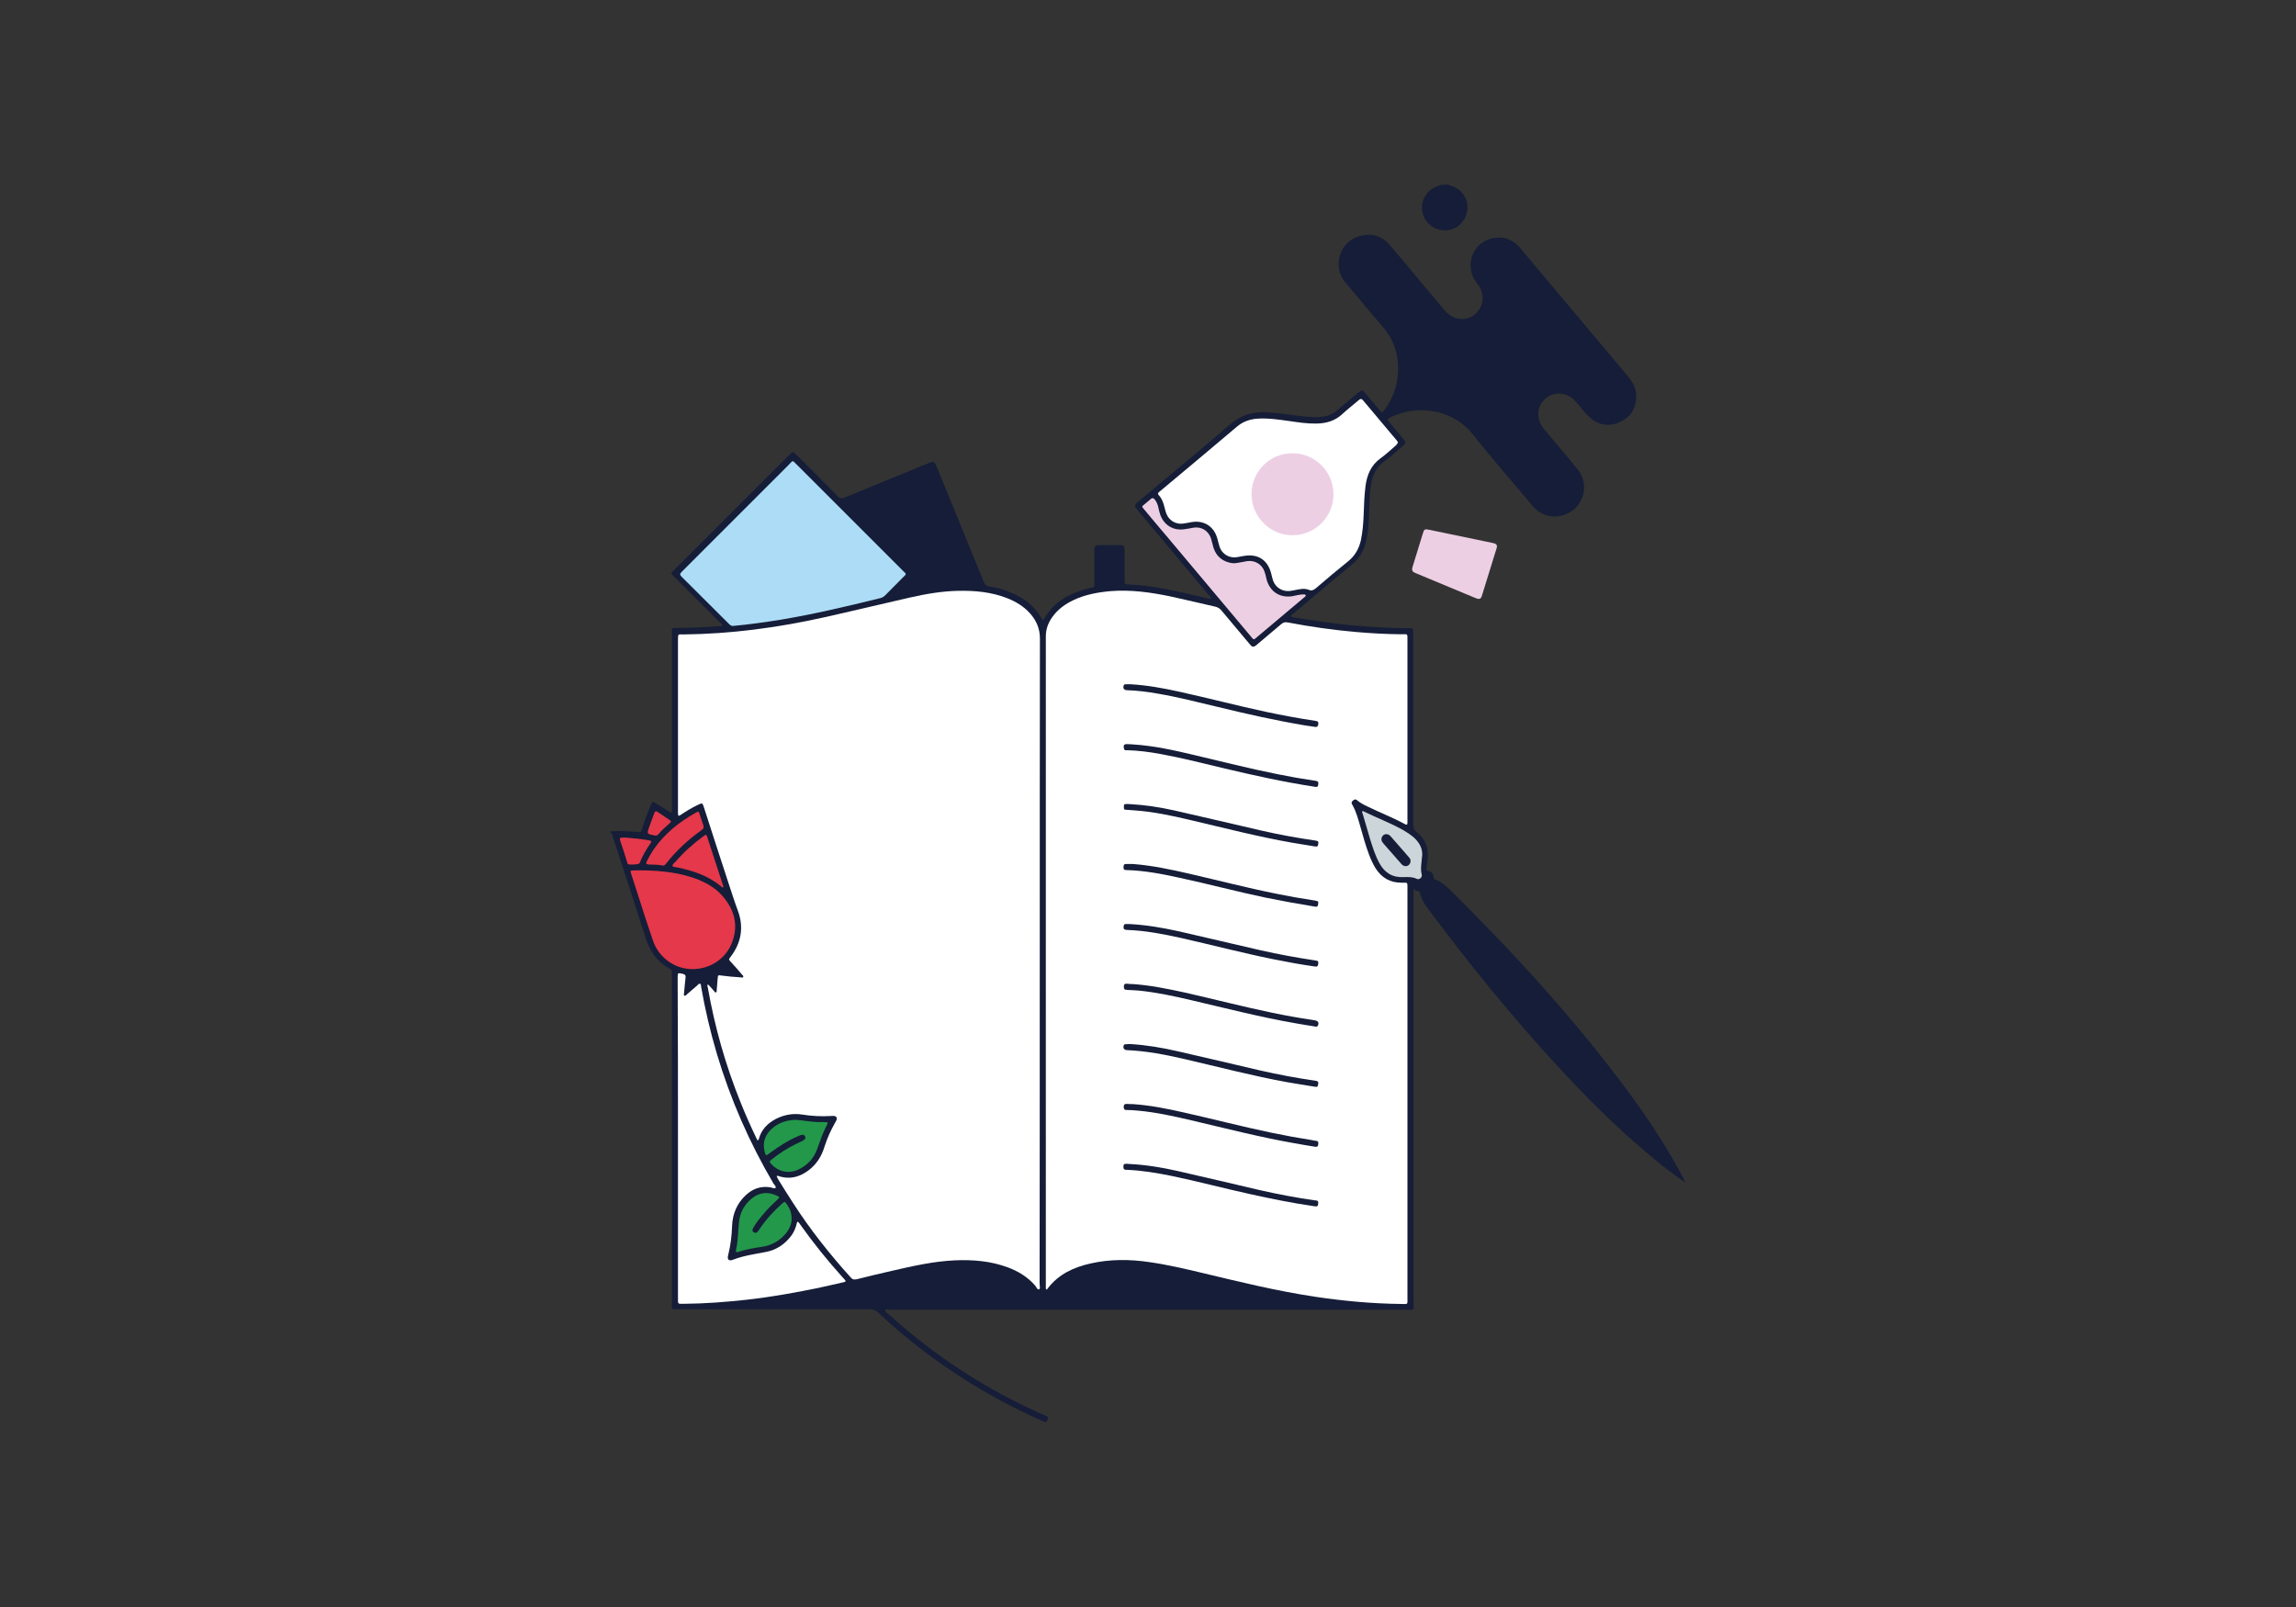 <?xml version="1.0" encoding="utf-8"?>
<!-- Generator: Adobe Illustrator 19.2.1, SVG Export Plug-In . SVG Version: 6.00 Build 0)  -->
<svg version="1.1" id="Capa_1" xmlns="http://www.w3.org/2000/svg" xmlns:xlink="http://www.w3.org/1999/xlink" x="0px" y="0px"
	 viewBox="0 0 1400 980" enable-background="new 0 0 1400 980" xml:space="preserve">
<rect x="0" y="0" width="1400" height="980" fill="#333333" stroke="none"/>
<g>
	<path fill="#151D38" d="M1027.3,720.9c-7.1-4.7-13.7-10-20.2-15.4c-20.6-17.1-39.5-35.9-57.6-55.6c-27.8-30.2-53.7-62-78.2-95
		c-2.3-3.1-4.6-6.3-5.4-10.2c-0.1-0.6-0.5-1.5-0.8-1.4c-1.4,0.6-1.8-0.8-2.8-1c-0.3-0.1-0.4,0.3-0.4,0.6c0,1,0,1.9,0,2.9
		c0,83,0,165.9,0,248.9c0,4.6,0.7,4-4,4c-104.9,0-209.8,0-314.7,0c-1.2,0-2.9-0.7-3.4,0.5c-0.4,0.8,1.4,1.7,2.2,2.4
		c28.3,25.6,59.8,46.1,94.7,61.4c0.4,0.2,0.9,0.4,1.3,0.6c1.6,0.5,1,1.5,0.6,2.5c-0.4,1.2-1,1.3-2.2,0.8
		c-11.9-5.2-23.4-11-34.7-17.5c-24-13.8-46.2-30.1-66.4-49.1c-1.5-1.4-2.9-1.9-4.9-1.9c-38.8,0-77.6,0-116.4,0c-5,0-4.3,0.6-4.3-4.4
		c0-66.2,0-132.4,0-198.6c0-0.9-0.1-1.8,0-2.6c0.1-1-0.4-1.6-1.3-2c-7.7-4.2-12.2-10.8-14.8-19.1c-6.5-20.4-13.2-40.8-19.8-61.1
		c-0.3-1.1-0.3-2.4-1.6-3c0-0.2,0-0.4,0-0.6c5.5-0.4,10.9-0.2,16.3,0.4c2.3,0.2,2.3,0.3,3-2c1.5-4.7,3.2-9.4,5.2-14
		c1.3-3,1.1-2.8,3.6-1.3c2.7,1.6,5.3,3.3,7.9,5c1.3,0.8,1.4,0.7,1.5-0.8c0-0.8,0-1.6,0-2.3c0-35.2,0-70.4,0-105.6
		c0-3.8-0.4-3.5,3.4-3.5c8.5,0,17-0.4,25.4-1.1c0.6-0.1,1.6,0.3,1.8-0.5c0.2-0.7-0.7-1.1-1.1-1.5c-9.3-9.3-18.6-18.6-27.9-27.9
		c-0.5-0.5-0.9-1-1.4-1.4c-0.6-0.6-0.7-1.1,0-1.7c0.5-0.5,1-1,1.4-1.4c23.3-23.3,46.6-46.6,69.9-69.9c2.3-2.3,2.3-2.3,4.6,0
		c8.3,8.3,16.7,16.6,25,25.1c1.4,1.4,2.5,1.6,4.3,0.8c16.7-6.9,33.5-13.8,50.3-20.6c0.5-0.2,1.1-0.5,1.6-0.7
		c2.2-0.8,2.8-0.6,3.8,1.7c2.7,6.5,5.3,13,8,19.5c7,17.1,14,34.2,21,51.4c0.7,1.9,1.7,2.7,3.7,3c4.1,0.5,8,1.7,11.8,3.2
		c8.4,3.3,15.4,8.2,19.9,16.4c0.5,1,0.9,1.1,1.5,0.1c6-10.8,16-15.8,27.4-18.7c3.7-0.9,3.2-0.1,3.2-4.1c0-6.1,0-12.3,0-18.4
		c0-3.5,0.3-3.8,3.9-3.8c3.8,0,7.6,0,11.4,0c2.6,0,3,0.5,3.1,3.1c0,6.2,0,12.5,0,18.7c0,1.3,0.1,2.2,1.8,2.2
		c13.2,0.4,26.1,3.2,38.9,6.2c3.1,0.7,6.3,1.5,9.4,2.2c0.9,0.2,1.9,0.7,2.8,0.2c0,0.1-0.1,0.1-0.1,0.2c0.2,0.1,0.2,0,0-0.1
		c-0.1-1.1-1-1.6-1.6-2.4c-14.3-17-28.6-34.1-42.8-51.1c-0.2-0.2-0.4-0.4-0.6-0.7c-1.9-2.3-1.9-2.9,0.4-4.8c4.8-4,9.6-8,14.3-12
		c14-11.8,28.2-23.4,42-35.4c6.2-5.4,13.2-7.6,21.2-7.3c6.9,0.2,13.8,1.4,20.6,2.2c5.1,0.6,10.2,1.3,15.4,0.4
		c2.8-0.5,5.4-1.6,7.6-3.5c4.3-3.7,8.6-7.3,13-10.9c2.3-2,2.7-1.9,4.7,0.4c2.8,3.3,5.6,6.7,8.5,10.1c1.5,1.8,1.6,1.8,2.9,0
		c4.9-6.5,7.6-13.8,8.3-21.8c0.9-11-2.1-20.7-9.4-29.2c-7.7-8.8-15-18-22.6-26.8c-8.3-9.6-3.7-25.7,9.6-28.6
		c6.9-1.6,12.9,0.3,17.6,5.9c11,13.1,21.9,26.1,32.9,39.2c2.2,2.6,4.7,4.7,8.1,5.4c5,1.1,9.3-0.4,12.5-4.4c3.3-4,3.7-8.4,1.9-13.2
		c-0.7-1.8-1.9-3.2-3-4.7c-7.1-9.9-2.2-23.7,9.6-26.5c6.7-1.6,12.6,0.4,17.1,5.6c4.3,5,8.5,10.1,12.8,15.2
		c17.8,21.2,35.6,42.4,53.4,63.6c3.1,3.7,5.1,7.8,4.8,12.8c-0.4,7.2-4,12.4-10.7,15.1c-6.7,2.7-12.9,1.4-18.1-3.6
		c-2.8-2.7-5.1-5.9-7.7-8.8c-2-2.4-4.4-4.1-7.5-4.9c-4.8-1.1-8.9,0.1-12.3,3.6c-3.4,3.6-4.2,7.8-2.8,12.5c0.6,2.2,1.9,4,3.4,5.8
		c6.7,7.9,13.3,15.8,19.9,23.8c7.7,9.4,3.8,23.5-7.6,27.7c-7.1,2.6-14.7,0.7-19.6-5.1c-12.3-14.6-24.9-29-36.8-44
		c-12.5-15.7-34-17.6-48.8-10.8c-3.6,1.7-3.6,1.7-1.1,4.6c2.6,3.1,5.2,6.1,7.7,9.2c1.7,2.1,1.7,2.6-0.4,4.3
		c-3.7,3.2-7.3,6.5-11.2,9.3c-5.4,3.9-7.5,9.3-8.3,15.5c-0.8,6.1-0.9,12.2-1.1,18.4c-0.2,5.1-0.6,10.1-1.8,15.1
		c-1.3,5.7-4.1,10.3-8.7,14.1c-12,9.8-23.8,19.9-35.6,29.8c-0.6,0.5-1.6,0.8-1.4,1.7c0.1,0.3,1.2,0.5,1.9,0.6
		c11.9,2,23.9,3.8,35.9,4.9c11.5,1,22.9,1.7,34.4,1.7c2.2,0,2.2,0,2.3,2.3c0,6.8,0,13.6,0,20.5c0,32.3,0,64.5,0,96.8
		c0,2,0.4,3.4,2.1,4.7c6,4.7,7.7,11,6.5,18.3c-0.3,1.4-0.5,2.9-0.4,4.4c0,0.6,0.2,0.9,1,1c1.9,0.3,3,1.9,3.2,3.5
		c0.1,0.9,0.2,1.4,0.9,1.7c4.1,1.4,7.1,4.4,10.1,7.3c39,38.6,75.9,79,108.5,123.2c11.9,16.2,22.9,33,32.3,50.7
		C1026.4,718.7,1027.2,719.7,1027.3,720.9z"/>
	<path fill="#FFFFFF" d="M637.7,585.2c0,65.9,0,131.8,0,197.7c0,0.9,0,1.8,0,2.6c0,0.3,0.1,0.7,0.2,0.8c0.5,0.3,0.7-0.2,0.9-0.5
		c6.6-8.7,15.8-13,26.2-15.3c12-2.7,24-2.6,36-0.8c10.7,1.5,21.2,4,31.8,6.5c22.9,5.5,45.8,11.1,69.1,14.6
		c17.4,2.6,34.8,4.2,52.4,4.4c4.5,0.1,3.9,0.5,3.9-3.9c0-83.1,0-166.1,0-249.2c0-0.5,0-1,0-1.5c0-2.3-0.1-2.3-2.2-2.3
		c-0.5,0-1,0-1.5,0c-6.9,0-12.1-3-15.8-8.9c-1.6-2.6-2.8-5.3-3.9-8.2c-2.1-5.5-3.6-11.1-5.2-16.7c-1.4-4.8-2.6-9.6-5.1-13.9
		c-0.7-1.1-0.3-1.7,0.5-2.4c0.8-0.7,1.5-1,2.5-0.2c1.9,1.7,4.2,2.8,6.5,3.9c7.5,3.7,15.4,6.7,22.7,10.7c1.2,0.6,1.5,0.3,1.5-1
		c0-3.7,0-7.4,0-11.1c0-33.2,0-66.5,0-99.7c0-4.8,0.4-4-4.1-4c-9.2-0.1-18.3-0.6-27.4-1.4c-13.9-1.2-27.7-3.2-41.4-5.8
		c-1.9-0.4-3.1,0.1-4.4,1.3c-4.7,4-9.4,7.9-14.1,11.9c-0.4,0.4-0.9,0.8-1.4,1.1c-0.9,0.7-1.8,0.6-2.6-0.2c-0.5-0.5-0.9-1-1.3-1.5
		c-5.6-6.6-11.2-13.3-16.7-19.9c-1-1.2-2.1-1.9-3.6-2.3c-9.2-2.1-18.4-4.3-27.6-6.3c-12-2.5-24.2-4.2-36.6-3.2
		c-7.7,0.7-15.3,2.1-22.3,5.4c-5.1,2.4-9.6,5.6-12.9,10.2c-2.7,3.7-4.2,7.7-4.1,12.5C637.7,454.2,637.7,519.7,637.7,585.2z"/>
	<path fill="#FFFFFF" d="M634,585.7c0-65.4,0-130.8,0.1-196.2c0-6.1-2.1-11-6-15.4c-3.9-4.4-8.8-7.3-14.2-9.4
		c-9.5-3.7-19.5-4.6-29.6-4.4c-10,0.2-19.8,1.9-29.5,4.1c-17.7,4-35.3,8.3-52.9,12.2c-28,6.2-56.4,10-85.1,10.3
		c-3.4,0-3.4-0.7-3.4,3.6c0,34.6,0,69.2,0,103.8c0,0.6,0,1.2,0,1.8c0.1,1.6,0.3,1.7,1.7,0.8c3.3-2.2,6.7-4.3,10.3-6
		c2.9-1.4,2.9-1.4,3.9,1.7c4.9,15.2,9.8,30.4,14.8,45.6c1.9,5.7,3.7,11.5,5.8,17.1c3.7,9.9,2.2,19.4-4.2,27.9
		c-1.6,2.1-1.5,1.8,0.3,3.8c2.2,2.4,4.3,4.8,6.4,7.3c0.4,0.4,1.1,0.9,0.8,1.4c-0.4,0.8-1.2,0.3-1.8,0.3c-3.9-0.2-7.8-0.6-11.6-1.1
		c-2-0.3-2-0.3-2.2,1.8c-0.2,2.4-0.4,4.9-0.6,7.3c0,0.4,0.1,1.1-0.5,1.2c-0.5,0.1-0.8-0.4-1.1-0.8c-1-1.2-2-2.4-3.1-3.5
		c-0.2-0.2-0.5-0.5-0.7-0.4c-0.5,0.1-0.3,0.6-0.2,0.9c0,0.3,0.1,0.6,0.2,0.9c4.2,24,10.8,47.2,19.9,69.8c3,7.5,6.3,14.9,9.8,22.2
		c0.2,0.4,0.3,1.1,0.8,1c0.6,0,0.6-0.7,0.7-1.1c1.6-5.5,5.3-9.2,10.2-11.8c5.1-2.6,10.5-3.6,16.2-2.7c5.6,0.9,11.2,1.2,16.9,0.9
		c0.7,0,1.4-0.1,2-0.1c1.9,0.1,2.6,1.1,1.8,2.9c-0.3,0.6-0.7,1.2-1,1.8c-2.4,4.3-4.4,8.7-5.9,13.3c-0.5,1.7-1.1,3.3-1.8,4.9
		c-2.5,5.5-6.4,9.7-11.8,12.6c-4.8,2.5-9.8,2.9-15,1.1c-0.2-0.1-0.6,0-0.8,0c0.1,0.3,0.1,0.6,0.2,0.8c0.3,0.6,0.7,1.2,1,1.8
		c2.8,4.7,5.8,9.2,8.7,13.8c10.4,16.2,22.3,31.2,35.2,45.5c1.1,1.3,2.1,1.5,3.8,1.1c7.1-1.8,14.2-3.5,21.3-5.1
		c12.6-2.9,25.3-5.8,38.3-6.4c11.1-0.5,22,0.4,32.5,4.3c6.4,2.4,12.1,5.9,16.6,11.1c0.7,0.8,1.3,2.6,2.3,2.3c1-0.3,0.4-2.1,0.4-3.2
		C634,717.3,634,651.5,634,585.7z"/>
	<path fill="#FFFFFF" d="M413.4,694.2c0,32.3,0,64.5,0,96.8c0,0.9,0,1.8,0,2.6c0,1.1,0.5,1.6,1.6,1.5c0.7,0,1.4,0,2,0
		c12.9-0.1,25.7-1.1,38.5-2.5c15.1-1.7,30.1-4.4,44.9-7.5c4.8-1,9.5-2.2,14.2-3.2c1-0.2,1.4-0.6,0.5-1.5c-0.3-0.3-0.7-0.7-1-1.1
		c-9.4-10.4-18.1-21.2-26.2-32.6c-0.3-0.4-0.5-0.8-0.9-1.2c-0.5-0.6-0.9-0.6-1.1,0.3c-0.6,2.7-1.6,5.2-3.2,7.5
		c-4,5.4-9.2,9-15.8,10.2c-6.7,1.3-13.4,2.2-19.9,4.7c-2.6,1-3.7,0-3-2.8c1.5-5.9,2.2-11.9,2.4-17.9c0.3-7.3,3-13.7,8.4-18.7
		c4.2-3.9,9.2-5.7,15.1-4.7c1,0.2,2.5,1,3,0.3c0.5-0.8-0.7-1.8-1.3-2.7c-14.7-25-26.2-51.3-34.5-79.1c-4-13.5-7.2-27.1-9.6-40.9
		c-0.1-0.6,0.1-1.5-0.7-1.8c-0.7-0.2-1.1,0.6-1.6,1c-2.2,1.9-4.4,3.8-6.6,5.7c-0.4,0.3-0.7,0.9-1.2,0.6c-0.7-0.3-0.4-1-0.3-1.5
		c0.3-3.1,0.5-6.2,0.9-9.3c0.2-1.4-0.1-2.1-1.6-2.5c-3.2-0.7-3.2-0.8-3.2,2.5c0,0.5,0,1,0,1.5C413.4,630.1,413.4,662.2,413.4,694.2z
		"/>
	<path fill="#FFFFFF" d="M852.4,269.6c-0.2-0.3-0.5-0.7-0.8-1.1c-6.8-8.1-13.7-16.3-20.5-24.4c-0.9-1.1-1.6-1-2.6-0.1
		c-3.3,2.9-6.8,5.5-10,8.5c-4.5,4.2-9.8,5.7-15.8,5.8c-5.5,0.1-10.9-0.7-16.3-1.5c-6.5-0.9-12.9-1.9-19.5-1.5
		c-4.8,0.3-9.1,1.8-12.8,5c-15.3,13-30.7,25.8-46.1,38.7c-0.4,0.4-0.9,0.8-1.3,1.1c-0.8,0.6-0.8,1.2-0.1,1.9c2,2.2,2.9,5,3.6,7.9
		c0.3,1.2,0.6,2.5,1.1,3.6c1.6,4,5.8,6.4,10.1,5.8c1.7-0.2,3.4-0.6,5.2-0.9c7.6-1.3,13.7,2.7,15.7,10.1c0.5,1.7,0.8,3.4,1.4,5.1
		c1.5,4.3,5.8,6.9,10.4,6.2c1.5-0.2,3.1-0.6,4.6-0.8c8.3-1.4,14.3,2.5,16.4,10.7c0.4,1.5,0.7,3,1.2,4.5c1.6,4.2,5.7,6.7,10.2,6.2
		c1.2-0.1,2.3-0.4,3.4-0.6c2.7-0.5,5.4-1.2,8.1-0.1c1.9,0.8,3,0.1,4.4-1c6.4-5.5,12.9-11,19.5-16.3c4.3-3.4,6.7-7.7,7.9-12.9
		c1.1-5.2,1.5-10.4,1.7-15.7c0.2-5.7,0.4-11.5,1.1-17.2c0.9-6.9,3.3-12.9,9.3-17.2c3.3-2.4,6.3-5.2,9.4-7.9
		C851.7,270.8,852.3,270.5,852.4,269.6z"/>
	<path fill="#ACDCF6" d="M447.2,381.7c9.7-0.9,19-2.2,28.3-3.7c20.6-3.4,40.8-8.2,61.1-13.2c1.3-0.3,2.3-0.9,3.2-1.8
		c3.5-3.5,7-7,10.5-10.6c2.6-2.6,2.7-2,0-4.6c-21.6-21.6-43.1-43.1-64.7-64.7c-0.4-0.4-0.9-0.8-1.2-1.2c-0.8-0.9-1.4-0.8-2.1,0.1
		c-0.4,0.5-1,1-1.4,1.5c-15.4,15.4-30.7,30.7-46.1,46.1c-6.4,6.4-12.8,12.8-19.2,19.2c-1,1-1.2,1.7-0.1,2.8
		c9.8,9.7,19.5,19.4,29.2,29.1C445.4,381.4,446.3,381.9,447.2,381.7z"/>
	<path fill="#E5384A" d="M392.8,530.8c-2.2,0-4.5-0.1-6.7,0c-1.8,0.1-1.8,0.2-1.3,1.9c1.4,4.5,2.9,9.1,4.4,13.6
		c2.9,9.1,5.8,18.2,8.9,27.2c3.5,10.4,13.2,17.4,23.9,17.5c11,0.1,20.8-6.4,24.5-16.6c4-10.8,1-20.3-6.5-28.6
		c-3.9-4.3-8.8-7.1-14-9.3C415.3,532.3,404.1,531,392.8,530.8z"/>
	<path fill="#151D38" d="M721.1,795.2c26.4,0,52.8,0,79.3,0c1,0,1.9,0,2.9-0.1c0.2,0,0.5-0.1,0.5-0.1c0-0.3-0.3-0.3-0.6-0.4
		c-0.3,0-0.6,0-0.9-0.1c-14.7-2.2-29.3-5.2-43.9-8.5c-16-3.7-31.9-7.9-48.1-11.1c-12.6-2.5-25.3-3.7-38.1-2
		c-6.9,0.9-13.6,2.6-19.7,5.9c-5.6,3-10.2,7.1-13.1,12.9c-1.7,3.3-1.7,3.4,2.1,3.4C668,795.2,694.5,795.2,721.1,795.2z"/>
	<path fill="#EDCFE4" d="M796.3,363.2c-0.3-0.6-0.7-0.7-1.2-0.7c-2.5-0.1-4.8,0.7-7.2,1.1c-7.6,1.1-13.6-2.8-15.6-10.3
		c-0.4-1.6-0.7-3.2-1.3-4.8c-1.5-4.4-5.9-7-10.6-6.3c-1.1,0.2-2.1,0.4-3.2,0.6c-2,0.3-4,0.9-6.1,0.6c-5.4-0.9-9.3-3.8-11.1-9.2
		c-0.6-1.9-1-4-1.6-5.9c-1.6-4.7-5.9-7.3-10.7-6.5c-1.7,0.3-3.4,0.7-5.2,0.9c-7,1.2-13-2.5-15.2-9.3c-0.5-1.6-0.8-3.2-1.2-4.8
		c-0.4-1.4-1-2.7-1.9-3.9c-0.8-1-1.6-1.3-2.6-0.3c-1,0.9-2.1,1.7-3.1,2.6c-2.4,2.1-2.7,1.5-0.4,4.2c4.7,5.7,9.5,11.3,14.3,17
		c16.6,19.8,33.2,39.6,49.8,59.3c2.6,3.1,1.9,3,5,0.4c8.2-6.9,16.4-13.8,24.6-20.7c1.3-1.1,2.5-2.1,3.8-3.2
		C795.9,363.8,796.1,363.5,796.3,363.2z"/>
	<path fill="#151D38" d="M583.9,795.2c12.5,0,24.9,0,37.4,0c3.2,0,6.4,0,9.6,0c2.6,0,2.6,0,1.6-2.3c-1.5-3.5-3.7-6.4-6.4-8.9
		c-4.5-4.2-9.9-6.8-15.7-8.6c-11-3.3-22.2-3.7-33.6-2.7c-10.7,1-21.1,3.4-31.6,5.8c-6.7,1.5-13.4,3.2-20.1,4.9
		c-1.6,0.4-1.7,0.5-0.5,1.7c2.7,2.8,5.5,5.5,8.2,8.3c1.3,1.4,2.7,1.9,4.6,1.9C552.9,795.1,568.4,795.2,583.9,795.2z"/>
	<path fill="#23984B" d="M485.3,682.9c-5.3,0.1-10.2,1.6-14.3,5.1c-4.3,3.7-6.2,8.4-4.8,14.1c0.7,2.8,0.8,2.9,3,1.2
		c2.7-2,5.4-3.9,8.2-5.6c3.1-1.9,6.3-3.6,9.6-5c2.3-1,3.3-0.9,3.9,0.3c0.6,1.2-0.1,2.1-2.3,3.1c-1.4,0.7-2.8,1.3-4.2,2
		c-4.8,2.4-9.3,5.4-13.5,8.7c-2,1.6-2,1.6-0.2,3.5c0.1,0.1,0.1,0.1,0.2,0.2c4.5,4.4,10.7,5.4,16.4,2.5c5.4-2.7,9.1-6.9,11.1-12.6
		c1.7-4.8,3.3-9.6,5.7-14.1c1-1.8,0.8-2-1.4-2c-1.2,0-2.3,0-3.5,0C494.6,684.2,490,683.3,485.3,682.9z"/>
	<path fill="#23984B" d="M482.7,743.3c0-3.6-1.1-6.4-2.9-8.9c-1.3-1.8-1.4-1.8-3-0.3c-5.2,4.6-9.8,9.7-13.7,15.5
		c-0.4,0.6-0.9,1.3-1.4,1.8c-0.5,0.5-1.2,0.6-1.9,0.2c-0.8-0.4-1.2-1.1-0.9-1.9c0.2-0.6,0.6-1.2,0.9-1.8c1.8-2.8,3.8-5.4,6-7.9
		c2.5-3,5.3-5.7,8.2-8.4c1.5-1.4,1.5-1.6-0.4-2.5c-5.4-2.5-10.5-2-15.1,1.7c-4.6,3.7-7.3,8.6-7.9,14.5c-0.6,5.6-0.5,11.3-1.8,16.8
		c-0.3,1.5,0,1.8,1.5,1.3c4.6-1.5,9.2-2.3,14-3c5.9-0.8,10.9-3.5,14.8-8.1C481.3,749.6,482.7,746.5,482.7,743.3z"/>
	<path fill="#CCD6DA" d="M867.2,521.7c0.2-3.9-1.3-7-3.9-9.8c-2.6-2.7-5.8-4.6-9-6.4c-7.2-3.9-14.9-6.8-22.2-10.4
		c-0.4-0.2-0.9-0.7-1.3-0.4c-0.6,0.5,0,1.1,0.1,1.6c1.6,5.3,3.1,10.7,4.7,16c1.5,4.7,3,9.5,5.4,13.9c3.1,5.9,7.9,9,14.7,8.7
		c2.8-0.1,5.6-0.2,8.3,1.1c1.5,0.7,3.4-1.1,2.9-2.7c-0.7-2.6-0.4-5.2-0.1-7.8C866.9,524.2,867,522.9,867.2,521.7z"/>
	<path fill="#E5384A" d="M404,527.8c0.9,0.3,1.6-0.4,2.3-1.3c3-3.9,6.3-7.4,9.8-10.7c3.7-3.5,7.6-6.7,11.7-9.6
		c1.3-0.9,1.5-1.7,1-3.1c-0.8-2.1-1.4-4.2-2.1-6.4c-0.7-2-0.8-2.1-2.6-1c-10,5.6-18.7,12.6-25.3,22c-1.7,2.5-3.2,5.1-4.5,7.8
		c-0.5,1.1-0.2,1.6,1.1,1.7C398.2,527.3,401,527.2,404,527.8z"/>
	<path fill="#E5384A" d="M441.1,540.5c-0.1-0.3-0.2-0.5-0.3-0.8c-3.2-9.7-6.3-19.4-9.5-29.1c-0.6-1.8-0.7-1.9-2.3-0.7
		c-6.3,4.6-12.1,9.8-17.2,15.7c-0.7,0.8-2,1.6-1.7,2.5c0.3,0.8,1.9,0.6,2.9,0.9c9.7,2,19,5.1,26.7,11.6c0.1,0.1,0.3,0.2,0.5,0.4
		c0.2,0.2,0.5,0.3,0.7,0.1C441.1,541,441,540.8,441.1,540.5z"/>
	<path fill="#151D38" d="M498.1,795.2c4.6,0,9.2,0,13.7,0c5.1,0,10.1,0,15.2,0c0.5,0,1.3,0.3,1.5-0.4c0.2-0.6-0.5-0.9-0.9-1.3
		c-2.1-2.2-4.2-4.3-6.3-6.5c-2.3-2.3-2.3-2.4-5.5-1.6c-14.7,3.5-29.4,6.5-44.4,8.8c-1.1,0.2-2.1,0.3-3.2,0.5c-0.2,0-0.3,0.2-0.5,0.3
		c0.2,0.1,0.3,0.2,0.5,0.2c0.8,0,1.6,0.1,2.3,0.1C479.8,795.2,489,795.2,498.1,795.2z"/>
	<path fill="#E5384A" d="M381.7,510.8c-0.5,0-1.5,0-2.4,0c-1.2-0.1-1.5,0.5-1.2,1.6c1.5,4.5,3,9,4.4,13.6c0.1,0.4,0.2,1.1,0.7,1.1
		c2.1,0.2,4.2,0.2,6.3-0.3c0.3-0.1,0.5-0.6,0.7-0.9c1.7-4.2,3.9-8,6.5-11.7c0.8-1,0.5-1.4-0.7-1.7
		C391.5,511.7,386.9,511.2,381.7,510.8z"/>
	<path fill="#E5384A" d="M409.1,501.2c0-0.7-0.5-0.9-0.9-1.2c-2.3-1.6-4.7-3.1-7-4.7c-1.1-0.8-1.8-0.8-2.3,0.7
		c-1,2.8-2.1,5.6-3.1,8.5c-1.4,4-1.4,4,2.9,4.9c1,0.2,1.8,0.4,2.6-0.5c2.1-2.5,4.6-4.7,7.1-6.9C408.7,501.7,408.9,501.4,409.1,501.2
		z"/>
	<path fill="#151D38" d="M870.9,538.4c-1.1-0.1-2.9,1.7-2.6,2.6c0.5,1.9,1.2,3.7,1.8,5.5c0.3,0.9,0.8,0.9,1.5,0.3
		c1.7-1.5,3.4-2.9,5-4.4c0.3-0.3,0.8-0.8,0.1-1.1C874.8,540.3,872.8,539.3,870.9,538.4z"/>
	<path fill="#151D38" d="M883.4,112.6c0.4,0.6,1,0.5,1.5,0.7c6.6,2,10.8,8.5,9.8,15c-1.1,7.2-6.8,12.2-13.8,12.2
		c-6.9,0-12.7-5.1-13.7-12c-1-6.7,3.3-13.3,9.9-15.2c0.6-0.2,1.2-0.1,1.6-0.6C880.3,112.6,881.8,112.6,883.4,112.6z"/>
	<path fill="#151D38" d="M1027.8,721.5c-0.2-0.2-0.4-0.4-0.6-0.6c0.2,0,0.4,0,0.6,0C1027.8,721.1,1027.8,721.3,1027.8,721.5z"/>
	<path fill="#EDCFE4" d="M861.1,346.5c0.1-0.3,0.2-0.9,0.4-1.4c2-6.5,4-13,6-19.5c0.9-3,1.1-3.1,4.1-2.5c12.7,2.6,25.4,5.3,38,7.9
		c0.6,0.1,1.1,0.3,1.7,0.4c1.2,0.4,1.7,1.2,1.4,2.4c-0.1,0.6-0.3,1.1-0.5,1.7c-2.7,8.8-5.5,17.7-8.2,26.5c-0.2,0.7-0.4,1.3-0.6,1.9
		c-0.5,1.2-1.4,1.6-2.6,1.2c-0.6-0.2-1.1-0.4-1.6-0.6c-11.8-4.9-23.5-9.8-35.3-14.7c-0.5-0.2-1.1-0.5-1.6-0.7
		C861.3,348.6,860.9,347.8,861.1,346.5z"/>
	<path fill="#151D38" d="M691.2,454c12.5,0.8,24.6,3.5,36.8,6.4c17,4,33.8,8.3,50.9,11.7c7.4,1.5,14.7,2.8,22.1,3.9
		c0.3,0,0.6,0.1,0.9,0.1c2,0.4,2.1,0.6,1.9,2.4c-0.2,1.9-1.5,1.4-2.6,1.2c-18.4-2.8-36.5-6.8-54.6-11.1c-13-3.1-25.9-6.4-39-8.8
		c-6.6-1.2-13.3-2.1-20-2.3c-0.9,0-2,0.4-2.3-1.1c-0.4-2,0.1-2.7,2.2-2.6C688.7,453.8,689.9,453.9,691.2,454z"/>
	<path fill="#151D38" d="M690.9,526.9c11.6,0.9,22.9,3.3,34.2,5.9c17.8,4.1,35.5,8.7,53.5,12.3c7.4,1.5,14.7,2.8,22.1,3.9
		c0.4,0.1,0.8,0.1,1.2,0.2c2.1,0.4,2.1,0.5,1.8,2.4c-0.2,1.7-1.3,1.4-2.4,1.2c-9.9-1.6-19.8-3.4-29.6-5.4
		c-17.7-3.7-35.2-8.4-52.9-12.2c-10.5-2.3-21-4.3-31.7-4.6c-1.9,0-2.1-0.4-2-2.3c0.1-1,0.4-1.4,1.4-1.4
		C688,526.9,689.5,526.9,690.9,526.9z"/>
	<path fill="#151D38" d="M689.3,636.7c9.7,0.6,19.3,2.2,28.8,4.4c16.8,3.8,33.5,7.8,50.3,11.7c11,2.5,22.1,4.6,33.3,6.2
		c1.2,0.2,2.4,0.2,2.1,2c-0.3,1.7-0.4,2-2.2,1.7c-5.7-0.9-11.3-1.8-17-2.8c-20.9-3.8-41.4-9.2-62.1-14c-11.7-2.7-23.4-5-35.4-5.5
		c-1.7-0.1-2.5-1.3-1.9-2.9c0.2-0.6,0.6-0.6,1.1-0.7c0.2,0,0.4,0,0.6,0C687.7,636.7,688.5,636.7,689.3,636.7z"/>
	<path fill="#151D38" d="M689.7,417.3c10,0.6,19.7,2.4,29.3,4.5c17.7,3.9,35.2,8.5,52.9,12.3c10,2.1,20.1,4,30.2,5.5
		c1.7,0.3,1.9,0.6,1.7,2.3c-0.2,1.1-0.7,1.5-1.8,1.4c-2-0.3-4.1-0.6-6.1-0.9c-18-3-35.7-7-53.4-11.3c-12.1-2.9-24.2-6-36.5-8.1
		c-6.2-1.1-12.5-1.9-18.9-2.1c-1.8-0.1-2.5-1.2-1.9-2.9c0.2-0.6,0.6-0.7,1.1-0.7C687.5,417.2,688.7,417.3,689.7,417.3z"/>
	<path fill="#151D38" d="M690.5,600.1c10.8,0.7,21.4,2.9,32,5.2c17.7,4,35.3,8.6,53.2,12.3c8.2,1.7,16.4,3.2,24.7,4.4
		c0.6,0.1,1.2,0.2,1.7,0.3c1.7,0.4,2.3,1.5,1.5,3.1c-0.6,1.1-1.5,0.6-2.3,0.5c-3.8-0.6-7.7-1.2-11.5-1.9c-21.3-3.7-42.2-9.1-63.2-14
		c-10.6-2.5-21.3-4.8-32.1-5.9c-2.3-0.2-4.7-0.3-7-0.4c-2-0.1-2.3-0.5-2.2-2.5c0.1-1,0.6-1.3,1.5-1.3c0.2,0,0.4,0,0.6,0
		C688.4,600.1,689.4,600.1,690.5,600.1z"/>
	<path fill="#151D38" d="M689.4,490.4c9.1,0.5,17.8,1.9,26.5,3.8c17.7,4,35.4,8.2,53.2,12.3c10.9,2.5,21.9,4.5,33,6.1
		c1.8,0.3,1.9,0.5,1.7,2.2c-0.1,1.3-0.7,1.6-1.9,1.4c-4.5-0.8-9-1.4-13.5-2.2c-21.2-3.7-42-9.1-62.9-14c-11.1-2.6-22.2-5-33.6-5.8
		c-1.4-0.1-2.7-0.2-4.1-0.3c-2.5-0.1-2.5-0.1-2.5-1.8c0-1.8,0-1.8,2.7-1.8C688.5,490.4,689,490.4,689.4,490.4z"/>
	<path fill="#151D38" d="M688.2,709.8c10.3,0.5,20.1,2.1,29.8,4.3c16.8,3.8,33.5,7.8,50.3,11.7c11,2.5,22.1,4.6,33.3,6.2
		c1,0.1,2.3-0.1,2.2,1.6c-0.1,2-0.4,2.3-2.4,2c-13.3-1.9-26.5-4.6-39.6-7.5c-15.9-3.5-31.6-7.7-47.5-11c-8.9-1.8-17.8-3.3-26.9-3.7
		c-1.1,0-2.4,0.2-2.4-1.7c0.1-1.8,0.1-1.9,2-2C687.6,709.8,688.1,709.8,688.2,709.8z"/>
	<path fill="#151D38" d="M688.8,563.5c10.5,0.6,20.2,2.3,29.8,4.4c16.7,3.8,33.3,7.8,50,11.6c11,2.5,22.1,4.5,33.3,6.2
		c2,0.3,2,0.4,1.9,2.1c-0.1,1.4-0.7,1.8-2.1,1.6c-8.6-1.2-17.1-2.8-25.6-4.5c-18.8-3.8-37.3-8.7-56-12.9
		c-10.8-2.4-21.7-4.5-32.9-4.9c-1.4-0.1-2.2-0.2-2.1-1.9c0.1-1.2,0.4-1.8,1.7-1.7C687.7,563.6,688.6,563.5,688.8,563.5z"/>
	<path fill="#151D38" d="M690.5,673.3c10.7,0.7,21.2,2.8,31.7,5.2c17.8,4,35.4,8.6,53.2,12.3c8.2,1.7,16.4,3.2,24.7,4.5
		c0.8,0.1,1.5,0.4,2.3,0.4c1.7,0.1,1.5,1.1,1.4,2.2c-0.1,1.4-0.9,1.6-2,1.4c-4.1-0.7-8.3-1.3-12.4-2.1c-21.2-3.7-42.1-9.1-63-14
		c-10.7-2.5-21.5-4.9-32.5-5.9c-2.3-0.2-4.7-0.4-7-0.4c-1.5,0-1.7-0.8-1.7-2c0-1.3,0.6-1.7,1.8-1.7
		C688.1,673.3,689.3,673.3,690.5,673.3z"/>
	<path fill="#EDCFE4" d="M788,276.4c13.9,0,25.1,11.2,25.1,25.1c0,13.7-11.2,24.9-24.9,24.9c-13.8,0.1-25.1-11.3-25.1-25.1
		C763.1,287.6,774.2,276.4,788,276.4z"/>
	<path fill="#151D38" d="M860.1,525c0,2.5-2.4,4-4.5,2.8c-0.7-0.4-1.2-1-1.7-1.6c-3.3-3.8-6.7-7.6-10-11.4c-0.4-0.5-0.9-1-1.2-1.6
		c-0.7-1.3-0.3-2.9,0.6-3.7c1.1-1,2.7-1.1,4-0.1c0.4,0.3,0.7,0.7,1,1c3.5,4,6.9,7.9,10.4,11.9C859.4,523.1,860.1,523.9,860.1,525z"
		/>
</g>
</svg>
